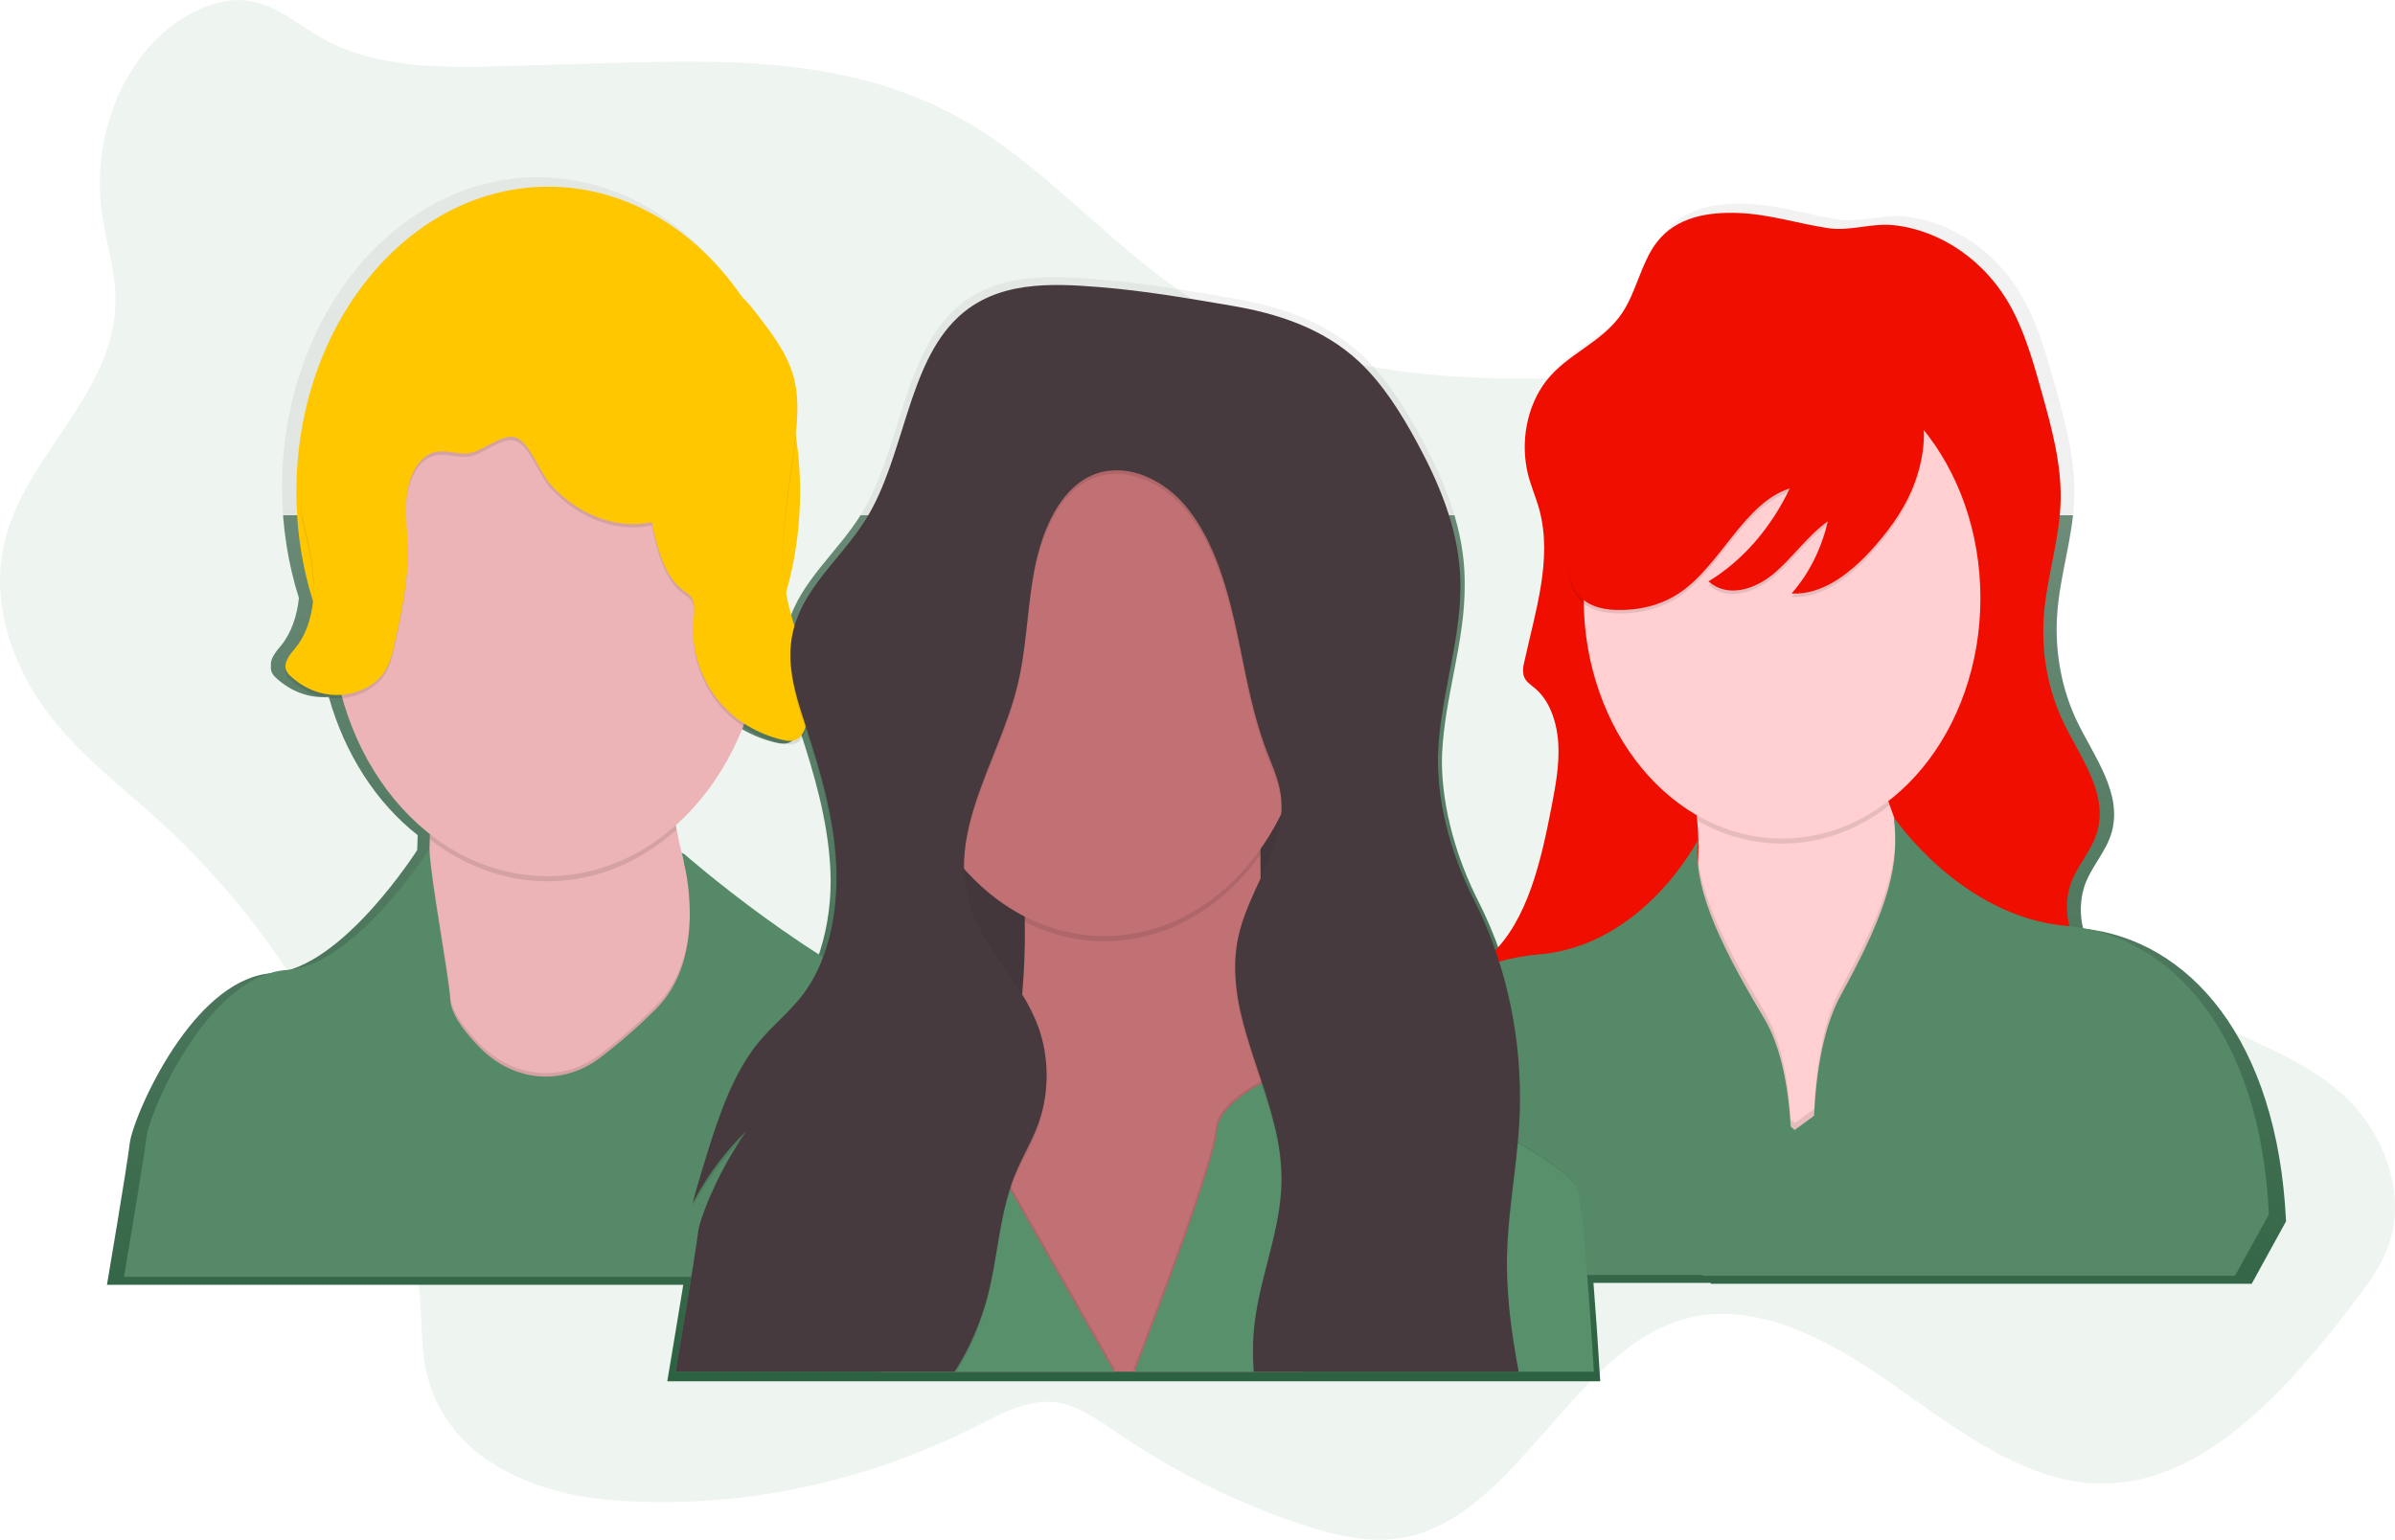 <svg width="692" height="445" viewBox="0 0 692 445" fill="none" xmlns="http://www.w3.org/2000/svg">
<g clip-path="url(#clip0)">
<path opacity="0.1" d="M29.343 60.871C30.464 69.491 33.329 77.817 33.354 86.535C33.448 115.023 4.927 132.52 0.561 160.51C-2.03 177.116 4.684 194.085 14.152 206.472C23.619 218.859 35.69 227.788 46.808 237.979C77.569 266.225 101.28 304.238 115.316 347.808C118.125 356.564 120.542 365.592 121.339 374.937C121.918 381.73 121.644 388.682 122.958 395.317C128.159 421.654 154.531 431.874 176.829 433.58C212.742 436.282 248.69 429.006 281.93 412.309C289.404 408.534 297.122 404.247 305.144 405.311C311.559 406.164 317.283 410.369 322.914 414.196C339.496 425.474 357.143 434.279 375.471 440.419C385.623 443.816 396.28 446.397 406.651 444.193C437.794 437.535 454.343 391.762 484.9 381.753C506.04 374.831 528.039 386.923 546.999 400.201C565.959 413.479 585.529 428.772 607.416 428.809C636.616 428.855 660.621 402.073 680.428 376.076C684.582 370.619 688.805 364.912 690.786 357.885C694.803 343.618 688.294 327.593 678.671 318.007C669.048 308.42 656.915 303.665 645.323 298.185C625.676 288.895 606.927 277.029 589.409 262.798C578.073 253.589 567.093 243.172 559.338 229.585C552.667 217.87 548.662 204.29 544.19 191.126C534.386 162.299 520.522 133.003 497.37 119.477C478.466 108.426 456.511 109.664 435.526 109.369C404.608 108.954 372.904 104.448 345.493 87.117C322.341 72.48 303.325 49.375 279.831 35.539C242.46 13.55 199.738 17.86 159.47 18.691C140.118 19.091 117.116 21.431 98.53 13.746C84.783 8.062 77.708 -3.555 61.918 1.125C40.324 7.504 25.892 34.278 29.343 60.871Z" fill="#59906C"/>
<path d="M601.885 268.368C600.907 264.444 601.01 260.242 602.178 256.396C604.046 250.538 608.599 246.311 610.2 240.325C613.177 229.207 605.155 218.797 600.234 208.72C595.721 199.371 593.676 188.571 594.373 177.772C595.139 166.178 599.057 155.089 599.356 143.465C599.624 132.633 596.728 122.095 593.869 111.829C591.508 103.345 589.104 94.762 585.111 87.229C577.562 72.985 564.152 64.033 550.362 62.553C543.853 61.852 537.488 64.418 531.091 63.414C522.209 62.025 513.813 59.232 504.757 58.885C496.155 58.575 486.644 59.896 480.783 67.535C476.305 73.385 474.872 81.832 470.774 88.082C464.956 96.951 454.785 99.993 448.351 108.206C445.571 111.836 443.619 116.28 442.687 121.102C441.756 125.924 441.876 130.957 443.038 135.705C443.928 139.207 445.386 142.461 446.333 145.94C450.313 160.479 445.087 176.028 441.929 190.853C441.573 192.065 441.509 193.373 441.742 194.628C442.241 196.439 443.81 197.39 445.112 198.462C449.372 201.98 451.546 208.351 451.963 214.578C452.381 220.805 451.191 227.01 450.02 233.094C447.037 248.561 443.306 265.129 433.471 275.418C431.685 270.257 429.573 265.27 427.155 260.502C421.138 248.682 416.685 234.083 416.61 220.111C416.606 220.068 416.606 220.025 416.61 219.983C416.61 219.228 416.641 218.473 416.678 217.718C417.457 201.232 423.337 185.328 423.206 168.918C423.206 167.589 423.175 166.258 423.113 164.925C422.347 150.877 416.778 137.886 410.394 126.126C405.629 117.347 400.26 108.87 393.384 102.477C382.752 92.671 369.242 88.414 355.969 86.165C342.696 83.915 330.618 81.802 317.239 80.715C302.851 79.545 287.018 78.888 275.645 89.622C260.815 103.617 259.993 130.647 248.688 148.839C241.961 159.663 231.248 168.027 227.704 180.323C226.745 177.306 225.946 174.217 225.312 171.077C225.275 170.865 225.237 170.661 225.2 170.45C229.474 155.613 230.468 139.678 228.084 124.231C228.365 121.73 228.509 119.208 228.514 116.683C228.583 113.935 228.338 111.189 227.785 108.523C226.184 101.171 221.768 95.291 217.501 89.713C215.948 87.583 214.261 85.602 212.456 83.787C201.291 67.393 185.68 56.343 168.412 52.61C151.144 48.877 133.344 52.705 118.19 63.41C103.036 74.115 91.515 90.999 85.685 111.048C79.856 131.097 80.097 153.005 86.365 172.858C85.817 178.006 84.173 183.011 81.152 186.641C79.775 188.294 77.994 190.363 78.293 192.476C78.2 193.078 78.27 193.7 78.492 194.25C78.798 194.909 79.224 195.474 79.738 195.903C84.095 199.939 89.522 201.899 94.992 201.414C99.607 217.852 108.655 231.929 120.678 241.375C120.678 241.878 120.664 242.366 120.635 242.839C120.635 243.677 120.579 244.507 120.548 245.353C120.548 245.541 120.548 245.73 120.548 245.919C120.548 245.851 120.548 245.775 120.548 245.7C120.548 245.624 98.86 279.962 78.816 281.238C68.115 281.917 58.779 290.666 51.703 300.667C43.207 312.669 37.963 326.468 37.514 330.287C36.686 337.292 30.906 371.335 30.906 371.335H197.421C195.452 383.594 192.799 399.211 192.799 399.211H462.365C461.742 388.712 461.051 379.004 460.409 370.784H494.299L494.262 371.033H650.599L660.514 353C658.054 300.456 632.48 271.568 601.885 268.368ZM212.662 209.671C216.179 211.965 219.957 213.613 223.873 214.563C225.574 214.986 227.473 215.25 228.925 214.095C229.886 213.214 230.598 211.993 230.961 210.6L231.036 210.826C235.24 223.659 239.133 236.898 239.887 250.682C239.955 251.98 239.999 253.279 240.005 254.584C240.022 262.447 238.683 270.227 236.075 277.426C221.993 268.451 208.412 258.365 195.421 247.232L194.543 246.779C194.543 246.862 194.848 247.806 195.209 249.399C195.297 249.784 195.39 250.206 195.483 250.659C194.593 247.172 193.783 243.609 193.073 239.978C192.992 239.548 192.911 239.118 192.83 238.687C201.312 231.143 208.124 221.176 212.662 209.671Z" fill="url(#paint0_linear)"/>
<path d="M502.259 61.557C493.794 61.248 484.427 62.554 478.665 70.072C474.255 75.824 472.848 84.142 468.812 90.294C463.088 99.027 453.078 102.017 446.738 110.101C444.001 113.673 442.079 118.048 441.162 122.795C440.244 127.541 440.363 132.495 441.506 137.169C442.384 140.611 443.816 143.82 444.751 147.239C448.668 161.581 443.555 176.851 440.391 191.442C440.038 192.639 439.975 193.933 440.21 195.171C440.696 196.953 442.247 197.889 443.524 198.945C447.715 202.41 449.858 208.675 450.238 214.797C450.618 220.919 449.478 227.033 448.326 233.019C445.268 248.87 441.406 265.937 430.786 275.924C426.302 280.189 420.31 283.646 419.139 290.439C417.769 298.395 424.034 305.159 430.045 308.759C447.691 319.327 468.176 319.478 487.479 324.188C504.476 328.34 521.431 336.205 538.634 333.518C546.301 332.325 553.632 329.057 560.889 325.819L606.071 305.642C607.347 305.169 608.547 304.437 609.621 303.475C612.343 300.728 612.436 295.504 610.954 291.602C609.471 287.699 606.781 284.71 604.414 281.51C599.257 274.512 595.333 264.631 598.148 255.89C600.016 250.123 604.47 245.964 606.046 240.039C608.973 229.094 601.063 218.843 596.267 208.924C591.83 199.731 589.818 189.115 590.499 178.497C591.253 167.084 595.108 156.169 595.389 144.725C595.65 134.067 592.804 123.695 589.988 113.588C587.665 105.24 585.298 96.793 581.368 89.373C573.937 75.356 560.739 66.547 547.161 65.082C540.752 64.395 534.492 66.917 528.195 65.935C519.444 64.629 511.172 61.882 502.259 61.557Z" fill="#F00E00"/>
<path d="M514.897 361.085C514.897 361.085 463.673 322.165 483.592 277.298C488.201 266.926 490.238 257.113 490.655 248.153C490.765 245.793 490.765 243.426 490.655 241.065C490.655 240.952 490.655 240.839 490.655 240.726C490.589 239.508 490.499 238.31 490.387 237.133C488.014 213.446 475.458 198.009 475.458 198.009C475.458 198.009 560.421 167.959 546.195 195.05C539.593 207.626 541.568 219.96 545.99 232.724C546.457 234.068 546.955 235.427 547.472 236.778C552.58 250.237 559.668 264.179 561.648 279.298C565.709 310.337 514.897 361.085 514.897 361.085Z" fill="#FFCFD1"/>
<path opacity="0.1" d="M546.195 195.05C539.593 207.626 541.568 219.96 545.99 232.724C537.793 239.129 528.385 242.897 518.654 243.674C508.922 244.45 499.188 242.21 490.369 237.163C488.014 213.446 475.458 198.009 475.458 198.009C475.458 198.009 560.428 167.952 546.195 195.05Z" fill="black"/>
<path d="M514.891 242.349C546.549 242.349 572.212 211.247 572.212 172.881C572.212 134.515 546.549 103.413 514.891 103.413C483.233 103.413 457.569 134.515 457.569 172.881C457.569 211.247 483.233 242.349 514.891 242.349Z" fill="#FFCFD1"/>
<path opacity="0.1" d="M490.655 241.095C490.655 240.982 490.655 240.869 490.655 240.756L490.724 240.62C490.686 240.786 490.661 240.944 490.655 241.095Z" fill="black"/>
<path opacity="0.1" d="M514.897 361.085C514.897 361.085 463.673 322.165 483.592 277.298C488.201 266.926 490.238 257.113 490.655 248.153C491.82 259.234 498.129 273.01 509.615 292.077C514.598 300.38 516.74 311.99 517.419 323.592L518.559 324.596L524.165 320.489C524.788 307.657 526.93 294.689 532 285.495C545.323 261.34 548.487 249.263 547.503 236.748C552.611 250.206 559.699 264.148 561.679 279.268C565.709 310.337 514.897 361.085 514.897 361.085Z" fill="black"/>
<path d="M597.014 267.598C566.494 264.911 547.186 236.197 547.186 236.197C548.811 249.648 546.17 261.688 531.938 287.526C526.899 296.69 524.763 309.635 524.14 322.497L518.534 326.604L517.394 325.6C516.715 314.006 514.579 302.381 509.59 294.085C495.364 270.436 489.036 254.917 490.686 242.598C490.686 242.598 475.034 273.388 444.545 275.856C414.056 278.324 388.444 304.434 385.997 352.223L395.75 368.482H491.963L491.926 368.731H645.771L655.563 350.97C653.115 298.796 627.534 270.285 597.014 267.598Z" fill="#59906C"/>
<path opacity="0.05" d="M597.014 267.598C566.494 264.911 547.186 236.197 547.186 236.197C548.811 249.648 546.17 261.688 531.938 287.526C526.899 296.69 524.763 309.635 524.14 322.497L518.534 326.604L517.394 325.6C516.715 314.006 514.579 302.381 509.59 294.085C495.364 270.436 489.036 254.917 490.686 242.598C490.686 242.598 475.034 273.388 444.545 275.856C414.056 278.324 388.444 304.434 385.997 352.223L395.75 368.482H491.963L491.926 368.731H645.771L655.563 350.97C653.115 298.796 627.534 270.285 597.014 267.598Z" fill="black"/>
<path opacity="0.1" d="M553.645 139.306C551.154 146.778 546.731 153.089 541.898 158.629C535.221 166.291 526.825 173.039 517.644 172.518C522.649 166.868 526.272 159.654 528.114 151.67C522.321 155.761 517.943 162.238 512.412 166.85C506.881 171.462 499.064 173.839 493.658 169.024C503.477 163.041 511.635 153.701 517.121 142.159C503.991 146.288 497.252 164.208 485.423 172.254C479.88 176.028 473.396 177.448 467.043 177.282C462.527 177.168 457.495 175.893 454.978 171.348C453.508 168.707 453.166 165.385 453.11 162.192C452.836 147.714 457.7 133.508 465.193 122.239C472.686 110.969 482.633 102.402 493.271 95.751C497.058 93.381 501.007 91.222 505.224 90.468C510.469 89.547 515.813 90.898 520.957 92.332C527.647 94.189 534.374 96.227 540.534 99.88C553.682 107.768 559.425 122.065 553.645 139.306Z" fill="black"/>
<path d="M553.645 138.317C551.154 145.79 546.731 152.1 541.898 157.641C535.221 165.302 526.825 172.051 517.644 171.53C522.649 165.879 526.272 158.665 528.114 150.681C522.321 154.772 517.943 161.249 512.412 165.861C506.881 170.473 499.064 172.851 493.658 168.035C503.477 162.052 511.635 152.712 517.121 141.17C503.991 145.299 497.252 163.219 485.423 171.266C479.88 175.04 473.396 176.459 467.043 176.293C462.527 176.18 457.495 174.904 454.978 170.36C453.508 167.718 453.166 164.397 453.11 161.204C452.836 146.726 457.7 132.52 465.193 121.25C472.686 109.98 482.633 101.413 493.271 94.763C497.058 92.392 501.007 90.234 505.224 89.479C510.469 88.558 515.813 89.909 520.957 91.343C527.647 93.2 534.374 95.238 540.534 98.892C553.682 106.765 559.425 121.076 553.645 138.317Z" fill="#F00E00"/>
<path d="M158.405 230.332C198.594 230.332 231.173 190.849 231.173 142.144C231.173 93.439 198.594 53.956 158.405 53.956C118.216 53.956 85.636 93.439 85.636 142.144C85.636 190.849 118.216 230.332 158.405 230.332Z" fill="#FFC700"/>
<path d="M223.655 311.869C223.655 311.869 157.01 332.559 155.359 334.514C153.709 336.469 99.258 339.934 115.11 299.535C120.934 284.702 123.357 264.556 124.092 244.998C124.123 244.168 124.154 243.345 124.179 242.522C125.182 209.739 121.619 179.319 121.619 179.319C121.619 179.319 198.853 142.332 193.167 198.538C191.746 212.517 192.924 226.565 195.502 239.774C196.362 244.183 197.371 248.493 198.492 252.675C207.511 286.371 223.655 311.869 223.655 311.869Z" fill="#ECB4B6"/>
<path opacity="0.1" d="M195.496 239.789C185.252 248.994 172.934 254.189 160.189 254.68C147.443 255.171 134.878 250.934 124.173 242.537C125.176 209.754 121.613 179.334 121.613 179.334C121.613 179.334 198.847 142.347 193.16 198.553C191.746 212.54 192.924 226.587 195.496 239.789Z" fill="black"/>
<path d="M158.199 253.233C192.774 253.233 220.803 219.266 220.803 177.364C220.803 135.463 192.774 101.496 158.199 101.496C123.624 101.496 95.596 135.463 95.596 177.364C95.596 219.266 123.624 253.233 158.199 253.233Z" fill="#ECB4B6"/>
<path opacity="0.1" d="M223.655 311.869C223.655 311.869 157.01 332.559 155.359 334.514C153.709 336.469 99.258 339.934 115.11 299.535C120.934 284.703 123.357 264.556 124.092 244.998C124.715 255.219 129.536 279.97 130.152 288.205C130.191 288.686 130.271 289.162 130.389 289.624C131.292 293.285 134.512 297.505 138.393 301.505L138.623 301.739C143.45 306.646 149.439 309.565 155.725 310.073C162.011 310.582 168.268 308.655 173.59 304.57C179.13 300.34 184.447 295.697 189.51 290.666C196.76 283.412 199.021 273.637 199.302 265.001C199.418 260.856 199.146 256.708 198.492 252.637C207.511 286.371 223.655 311.869 223.655 311.869Z" fill="black"/>
<path d="M307.81 369.026H35.821C35.821 369.026 41.514 335.526 42.323 328.627C42.765 324.852 47.929 311.265 56.294 299.467C63.257 289.654 72.445 281.011 82.977 280.34C102.69 279.087 124.036 245.36 124.036 245.36C124.509 255.173 129.504 280.8 130.134 289.209C130.173 289.69 130.252 290.166 130.37 290.628C131.273 294.289 134.494 298.509 138.374 302.509L138.604 302.743C143.43 307.652 149.419 310.573 155.705 311.083C161.992 311.593 168.249 309.666 173.572 305.581C179.11 301.35 184.427 296.706 189.492 291.677C196.742 284.423 199.003 274.648 199.283 266.013C199.426 260.282 198.853 254.559 197.583 249.036C197.228 247.466 196.96 246.545 196.922 246.462L197.788 246.908C197.788 246.908 234.618 279.366 268.358 292.636C272.312 294.196 276.043 296.488 279.42 299.429C282.155 301.826 284.673 304.566 286.931 307.604C291.498 313.864 295.276 320.907 298.143 328.506C305.966 348.6 307.81 369.026 307.81 369.026Z" fill="#59906C"/>
<path opacity="0.05" d="M307.81 369.026H35.821C35.821 369.026 41.514 335.526 42.323 328.627C42.765 324.852 47.929 311.265 56.294 299.467C63.257 289.654 72.445 281.011 82.977 280.34C102.69 279.087 124.036 245.36 124.036 245.36C124.509 255.173 129.504 280.8 130.134 289.209C130.173 289.69 130.252 290.166 130.37 290.628C131.273 294.289 134.494 298.509 138.374 302.509L138.604 302.743C143.43 307.652 149.419 310.573 155.705 311.083C161.992 311.593 168.249 309.666 173.572 305.581C179.11 301.35 184.427 296.706 189.492 291.677C196.742 284.423 199.003 274.648 199.283 266.013C199.426 260.282 198.853 254.559 197.583 249.036C197.228 247.466 196.96 246.545 196.922 246.462L197.788 246.908C197.788 246.908 234.618 279.366 268.358 292.636C272.312 294.196 276.043 296.488 279.42 299.429C282.155 301.826 284.673 304.566 286.931 307.604C291.498 313.864 295.276 320.907 298.143 328.506C305.966 348.6 307.81 369.026 307.81 369.026Z" fill="black"/>
<path opacity="0.1" d="M188.296 151.889C189.915 159.437 192.033 167.823 197.595 171.756C198.34 172.189 199.027 172.757 199.632 173.439C201.002 175.244 200.585 178.059 200.379 180.505C199.669 188.899 202.646 197.406 207.53 203.422C212.413 209.438 219.021 213.114 225.842 214.805C227.511 215.22 229.386 215.484 230.824 214.344C231.797 213.449 232.512 212.205 232.867 210.789C234.767 204.667 233.964 197.791 232.375 191.541C230.787 185.29 228.445 179.327 227.243 172.949C224.384 157.814 228.171 142.174 229.878 126.783C230.444 121.665 230.775 116.389 229.685 111.399C228.109 104.168 223.761 98.371 219.563 92.883C217.302 89.932 214.991 86.927 212.089 84.995C203.531 79.326 192.512 84.361 183.375 80.232C179.719 78.579 176.611 75.56 173.129 73.439C165.736 68.909 156.972 68.66 148.869 70.721C140.766 72.782 133.173 77.016 125.655 81.213L119.906 84.368C111.809 88.898 103.133 94.015 98.772 103.489C94.132 113.573 95.422 126.481 90.781 136.566C89.374 139.585 87.412 142.484 87.044 145.956C86.795 148.462 87.43 150.968 88.022 153.391C89.467 159.286 90.725 165.348 90.613 171.507C90.501 177.667 88.882 183.977 85.281 188.31C83.762 190.137 81.731 192.477 82.665 194.809C82.972 195.461 83.398 196.019 83.911 196.439C86.868 199.161 90.344 200.933 94.016 201.593C97.689 202.253 101.439 201.778 104.92 200.214C107.648 198.953 110.227 196.93 111.772 193.948C112.798 191.764 113.542 189.402 113.976 186.944C115.945 178.059 117.925 169.024 117.77 159.822C117.682 154.538 116.885 149.209 117.521 143.971C118.156 138.732 120.678 133.335 124.883 131.893C127.997 130.814 131.329 132.12 134.581 132.082C139.264 132.037 145.007 125.741 149.348 127.591C153.086 129.191 156.044 137.856 159.134 141.178C166.969 149.655 177.906 154.085 188.296 151.889Z" fill="black"/>
<path d="M188.296 150.9C189.915 158.448 192.033 166.834 197.595 170.767C198.329 171.191 199.008 171.746 199.607 172.413C200.977 174.217 200.56 177.032 200.354 179.478C199.644 187.872 202.621 196.379 207.505 202.395C212.388 208.411 218.996 212.087 225.817 213.778C227.486 214.193 229.361 214.457 230.799 213.317C231.772 212.422 232.487 211.178 232.842 209.762C234.742 203.64 233.939 196.764 232.35 190.514C230.762 184.264 228.42 178.3 227.218 171.922C224.359 156.787 228.146 141.147 229.853 125.756C230.419 120.638 230.75 115.362 229.66 110.372C228.084 103.141 223.736 97.344 219.538 91.856C217.277 88.905 214.966 85.901 212.064 83.968C203.506 78.299 192.488 83.334 183.35 79.205C179.694 77.552 176.586 74.533 173.104 72.412C165.711 67.883 156.947 67.633 148.844 69.694C140.741 71.755 133.148 75.99 125.63 80.186L119.956 83.357C111.859 87.886 103.182 93.004 98.822 102.477C94.182 112.562 95.471 125.469 90.831 135.554C89.423 138.573 87.461 141.472 87.094 144.944C86.845 147.45 87.48 149.956 88.072 152.379C89.517 158.275 90.775 164.336 90.663 170.495C90.551 176.655 88.931 182.965 85.331 187.298C83.811 189.125 81.781 191.465 82.715 193.797C83.022 194.449 83.448 195.007 83.961 195.428C86.918 198.149 90.393 199.922 94.066 200.581C97.738 201.241 101.489 200.767 104.97 199.202C107.698 197.941 110.277 195.918 111.821 192.937C112.848 190.753 113.592 188.39 114.026 185.932C115.994 177.047 117.975 168.012 117.819 158.81C117.732 153.527 116.935 148.197 117.57 142.959C118.206 137.72 120.728 132.323 124.932 130.881C128.047 129.802 131.379 131.108 134.63 131.07C139.314 131.025 145.057 124.73 149.398 126.579C153.135 128.179 156.094 136.845 159.183 140.166C166.969 148.673 177.906 153.104 188.296 150.9Z" fill="#FFC700"/>
<path d="M396.841 183.124H254.144V331.42H396.841V183.124Z" fill="#463A3E"/>
<path opacity="0.05" d="M396.841 183.124H254.144V331.42H396.841V183.124Z" fill="black"/>
<path d="M376.38 396.456H254.3C255.876 385.685 260.485 373.879 269.466 361.152C276.558 351.148 282.358 339.899 286.67 327.788C287.828 324.553 288.866 321.309 289.784 318.059C292.482 308.406 294.317 298.43 295.259 288.303C295.259 288.016 295.315 287.729 295.34 287.442C295.969 280.445 296.223 273.405 296.1 266.367C296.1 265.861 296.1 265.371 296.1 264.858C295.664 247.589 293.307 230.471 289.093 213.966L288.937 213.378C287.61 208.313 286.639 205.467 286.639 205.467C286.639 205.467 289.061 203.874 293.06 201.527L293.397 201.33C308.102 192.77 342.914 174.911 358.261 187.638L358.51 187.841C363.879 192.476 366.769 200.983 365.411 215.151C365.411 215.204 365.411 215.265 365.411 215.317C365.411 215.582 365.361 215.838 365.343 216.072C364.521 225.838 364.132 235.65 364.178 245.466C364.178 245.956 364.178 246.447 364.178 246.975C364.178 249.275 364.199 251.605 364.24 253.965C364.24 254.282 364.24 254.599 364.24 254.916C364.365 262.54 364.645 270.413 365.037 278.399C365.579 289.473 366.352 300.75 367.242 311.816C367.622 316.549 368.033 321.252 368.488 325.879C368.538 326.422 368.588 326.981 368.638 327.517C369.161 333.155 369.703 338.681 370.257 344.04L370.294 344.387C372.412 365.674 374.754 384.258 376.38 396.456Z" fill="#C17174"/>
<path opacity="0.1" d="M365.361 215.182C365.361 215.235 365.361 215.295 365.361 215.348C364.484 225.377 364.068 235.457 364.116 245.541C364.116 246.032 364.116 246.523 364.116 247.051C355.918 258.581 344.918 266.668 332.693 270.15C320.467 273.633 307.646 272.332 296.069 266.435C296.069 265.93 296.069 265.439 296.069 264.926C295.63 247.45 293.22 230.129 288.906 213.446C287.579 208.381 286.607 205.535 286.607 205.535C286.607 205.535 289.03 203.942 293.029 201.595C307.591 193.065 343.125 174.647 358.46 187.872C363.823 192.506 366.713 201.014 365.361 215.182Z" fill="black"/>
<path d="M319.121 270.526C351.91 270.526 378.491 238.313 378.491 198.575C378.491 158.838 351.91 126.624 319.121 126.624C286.331 126.624 259.75 158.838 259.75 198.575C259.75 238.313 286.331 270.526 319.121 270.526Z" fill="#C17174"/>
<path opacity="0.1" d="M322.266 395.965H195.608C195.608 395.965 201.301 362.466 202.111 355.566C202.553 351.792 207.717 338.205 216.082 326.407C226.826 316.02 240.133 310.298 253.877 310.155C278.1 309.718 285.15 319.825 287.062 327.298C287.73 329.803 287.901 332.464 287.561 335.065L292.145 343.112L322.266 395.965Z" fill="black"/>
<path d="M321.861 396.456H195.203C195.203 396.456 200.896 362.956 201.706 356.057C202.148 352.283 207.311 338.696 215.676 326.898C226.421 316.511 239.728 310.789 253.471 310.646C277.694 310.208 284.745 320.316 286.657 327.788C287.325 330.294 287.496 332.955 287.155 335.556L291.74 343.602L321.861 396.456Z" fill="#59906C"/>
<path opacity="0.1" d="M460.123 395.966H327.417C333.745 379.646 350.332 336.137 351.254 326.075C351.609 322.18 355.034 318.527 359.569 315.424C361.001 314.431 362.475 313.529 363.985 312.722L364.259 312.571C365.089 312.128 365.93 311.718 366.782 311.341C378.26 306.248 390.873 306.369 402.284 311.68C413.178 316.7 427.199 323.463 438.111 329.796L438.198 329.849C441.001 331.48 443.611 333.072 445.909 334.605C450.506 337.662 453.863 340.455 455.152 342.689C455.744 343.716 456.398 348.343 457.114 355.521C458.067 365.228 459.108 379.631 460.123 395.966Z" fill="black"/>
<path d="M460.528 396.456H327.822C334.15 380.137 350.737 336.628 351.659 326.566C352.014 322.671 355.439 319.017 359.974 315.915C361.406 314.921 362.88 314.019 364.39 313.213L364.664 313.062C365.494 312.619 366.335 312.209 367.186 311.831C378.665 306.739 391.278 306.859 402.689 312.171C413.583 317.191 427.603 323.954 438.516 330.287L438.603 330.34C441.406 331.97 444.016 333.563 446.314 335.095C450.911 338.153 454.268 340.945 455.557 343.18C456.149 344.206 456.803 348.833 457.519 356.012C458.478 365.719 459.512 380.129 460.528 396.456Z" fill="#59906C"/>
<path opacity="0.1" d="M439.17 317.538C439.17 319.858 439.118 322.18 439.014 324.505C438.956 325.637 438.886 326.77 438.803 327.902C438.746 328.717 438.678 329.525 438.609 330.333L438.522 331.269C437.507 342.244 435.632 353.159 435.408 364.187C435.408 364.708 435.408 365.229 435.408 365.75C435.364 376.106 436.747 386.304 438.622 396.456H362.197C362.073 394.577 362.011 392.682 362.029 390.818C362.029 389.134 362.116 387.451 362.26 385.76C363.437 371.864 369.298 358.858 370.182 345.052L370.22 344.418C370.276 343.384 370.307 342.342 370.295 341.3C370.295 341.21 370.295 341.119 370.295 341.021C370.198 336.456 369.618 331.925 368.569 327.54C368.519 327.321 368.47 327.102 368.42 326.883C367.352 322.533 366.104 318.25 364.683 314.051L364.409 313.213C362.334 306.933 360.154 300.705 358.678 294.463C357.505 289.814 356.898 284.982 356.878 280.121C356.878 279.253 356.922 278.385 356.978 277.516C357.028 276.807 357.096 276.097 357.183 275.38C357.32 274.26 357.502 273.149 357.732 272.051C358.977 266.103 361.637 260.525 364.184 255C367.018 248.848 369.721 242.764 370.207 236.295C370.269 235.477 370.292 234.655 370.276 233.834C370.256 232.776 370.173 231.722 370.027 230.679C369.373 226.089 367.423 221.96 365.822 217.726C365.66 217.295 365.499 216.865 365.343 216.427C365.343 216.359 365.293 216.292 365.274 216.224C362.16 207.505 360.354 198.206 358.454 188.951C358.373 188.551 358.292 188.151 358.205 187.759C357.738 185.494 357.258 183.23 356.747 180.965C353.957 168.616 349.983 156.138 342.422 147.224C334.86 138.309 322.802 133.795 313.334 139.472C305.144 144.416 300.709 155.482 298.71 166.291C296.71 177.1 296.548 188.385 293.951 199.013C293.764 199.788 293.556 200.561 293.328 201.331C293.216 201.723 293.104 202.085 292.992 202.516C291.877 206.365 290.5 210.177 289.018 213.967L288.862 214.367C284.129 226.572 278.629 238.567 278.454 250.833V250.991C278.454 251.324 278.454 251.648 278.454 251.98C278.487 254.895 278.851 257.791 279.538 260.585C280.784 265.613 283.039 269.998 285.667 274.173C286.186 274.993 286.718 275.805 287.261 276.611C289.877 280.506 292.718 284.28 295.203 288.296L295.284 288.424C297.174 291.39 298.769 294.615 300.036 298.033C301.539 302.314 302.324 306.915 302.345 311.567C302.366 316.219 301.624 320.83 300.161 325.132C299.455 327.12 298.646 329.051 297.738 330.914C296.137 334.265 294.375 337.526 292.986 341.013C292.518 342.183 292.101 343.376 291.74 344.584C288.626 354.306 287.953 365.063 285.412 375.094C283.443 382.797 280.381 390.023 276.362 396.449H195.39C196.331 390.871 200.996 363.236 201.731 357.031C202.173 353.257 207.337 339.67 215.701 327.872C214.998 328.544 214.319 329.223 213.665 329.902C208.39 335.35 203.819 341.727 200.105 348.819C200.286 348.139 200.473 347.452 200.659 346.773C201.799 342.651 203.033 338.568 204.285 334.537C207.91 322.928 211.946 311.084 219.171 302.283C223.251 297.316 228.215 293.489 232.101 288.303C238.953 279.177 241.787 266.534 241.706 254.139C241.706 252.856 241.662 251.58 241.594 250.305C240.852 236.717 237.022 223.712 232.874 211.053C230.644 204.259 228.277 197.119 228.383 189.917C228.39 188.907 228.45 187.899 228.563 186.898C230.276 171.975 242.733 163.038 250.214 150.998C261.338 133.086 262.148 106.463 276.741 92.709C287.953 82.142 303.524 82.791 317.682 83.938C330.849 85.01 342.733 87.086 355.801 89.305C368.868 91.524 382.129 95.691 392.611 105.451C399.382 111.746 404.664 120.087 409.354 128.73C415.632 140.309 421.12 153.096 421.873 166.918C421.929 167.906 421.96 168.888 421.96 169.861C422.091 186.015 416.305 201.67 415.539 217.892C415.508 218.647 415.483 219.401 415.477 220.156C415.473 220.196 415.473 220.237 415.477 220.277C415.339 234.34 419.793 249.104 425.853 261.038C434.464 278.046 439.069 297.585 439.17 317.538Z" fill="black"/>
<path d="M439.17 317.538C439.17 319.531 439.108 321.531 439.014 323.516C438.956 324.649 438.885 325.781 438.802 326.913C438.719 328.046 438.626 329.168 438.522 330.28C437.507 341.255 435.632 352.17 435.408 363.198C435.408 364.044 435.408 364.897 435.408 365.742C435.451 376.091 436.896 386.296 438.802 396.449H362.266C362.122 394.569 362.035 392.675 362.023 390.81C362.006 388.794 362.083 386.778 362.253 384.772C363.43 370.875 369.292 357.869 370.176 344.063C370.238 343.052 370.282 342.04 370.288 341.044C370.288 340.81 370.288 340.568 370.288 340.334C370.208 335.448 369.582 330.598 368.426 325.917C367.358 321.566 366.111 317.284 364.689 313.085C362.534 306.525 360.223 300.011 358.678 293.459C357.59 289.115 356.984 284.614 356.878 280.076C356.861 278.877 356.894 277.677 356.978 276.482C357.027 275.773 357.096 275.063 357.183 274.346C357.319 273.226 357.502 272.115 357.731 271.017C358.977 265.069 361.637 259.491 364.184 253.966C367.024 247.806 369.74 241.707 370.22 235.231C370.257 234.74 370.276 234.242 370.288 233.721C370.318 232.333 370.234 230.945 370.039 229.577C369.385 224.987 367.435 220.858 365.835 216.624C365.673 216.194 365.511 215.763 365.355 215.325C362.197 206.554 360.372 197.209 358.466 187.849C357.918 185.177 357.358 182.505 356.766 179.856C353.976 167.506 350.002 155.029 342.44 146.114C334.879 137.2 322.839 132.776 313.378 138.483C305.187 143.427 300.752 154.493 298.753 165.302C296.754 176.112 296.592 187.396 293.994 198.025C293.708 199.195 293.372 200.365 293.054 201.527C291.895 205.505 290.45 209.453 288.931 213.378C284.066 225.901 278.404 238.22 278.523 250.833V250.992C278.555 253.907 278.92 256.803 279.606 259.597C280.852 264.624 283.107 269.01 285.735 273.184C286.254 274.004 286.786 274.817 287.33 275.622C289.977 279.562 292.848 283.374 295.352 287.435C297.242 290.401 298.837 293.626 300.105 297.044C301.607 301.326 302.392 305.926 302.413 310.579C302.435 315.231 301.692 319.842 300.229 324.143C299.524 326.131 298.715 328.062 297.806 329.925C296.206 333.277 294.443 336.537 293.054 340.025C292.587 341.195 292.169 342.387 291.808 343.595C288.694 353.318 288.021 364.074 285.48 374.106C283.408 382.204 280.129 389.774 275.807 396.441H195.203C195.203 396.441 200.896 362.942 201.706 356.042C202.111 352.593 206.477 340.946 213.64 329.902C214.263 328.891 214.973 327.879 215.676 326.883C209.819 332.493 204.743 339.206 200.641 346.766L200.086 347.822C201.382 342.999 202.808 338.236 204.272 333.541C207.897 321.931 211.933 310.088 219.158 301.286C223.238 296.32 228.202 292.493 232.089 287.307C238.741 278.422 241.618 266.171 241.693 254.094C241.693 252.479 241.693 250.871 241.581 249.271C240.84 235.683 237.009 222.678 232.861 210.019C230.737 203.512 228.501 196.734 228.37 189.835C228.341 188.505 228.402 187.174 228.551 185.857C230.27 171.016 242.727 162.117 250.208 150.039C261.332 132.127 262.142 105.504 276.735 91.751C287.946 81.183 303.518 81.832 317.675 82.98C330.843 84.052 342.727 86.127 355.794 88.347C368.862 90.566 382.141 94.725 392.611 104.455C399.382 110.788 404.664 119.091 409.354 127.742C415.632 139.321 421.119 152.108 421.873 165.929C421.948 167.242 421.977 168.553 421.96 169.862C421.854 185.66 416.286 201.014 415.539 216.911C415.489 217.983 415.464 219.047 415.476 220.126C415.472 220.166 415.472 220.207 415.476 220.247C415.551 234.015 419.936 248.372 425.853 260.004C434.614 277.312 439.225 297.234 439.17 317.538Z" fill="#463A3E"/>
</g>
<defs>
<linearGradient id="paint0_linear" x1="345.698" y1="399.196" x2="345.698" y2="51.216" gradientUnits="userSpaceOnUse">
<stop stop-color="#2C6241"/>
<stop offset="0.719" stop-color="#426A51" stop-opacity="0.771"/>
<stop offset="0.719" stop-color="#808080" stop-opacity="0.12"/>
<stop offset="1" stop-color="#808080" stop-opacity="0.1"/>
</linearGradient>
<clipPath id="clip0">
<rect width="692" height="445" fill="white"/>
</clipPath>
</defs>
</svg>
